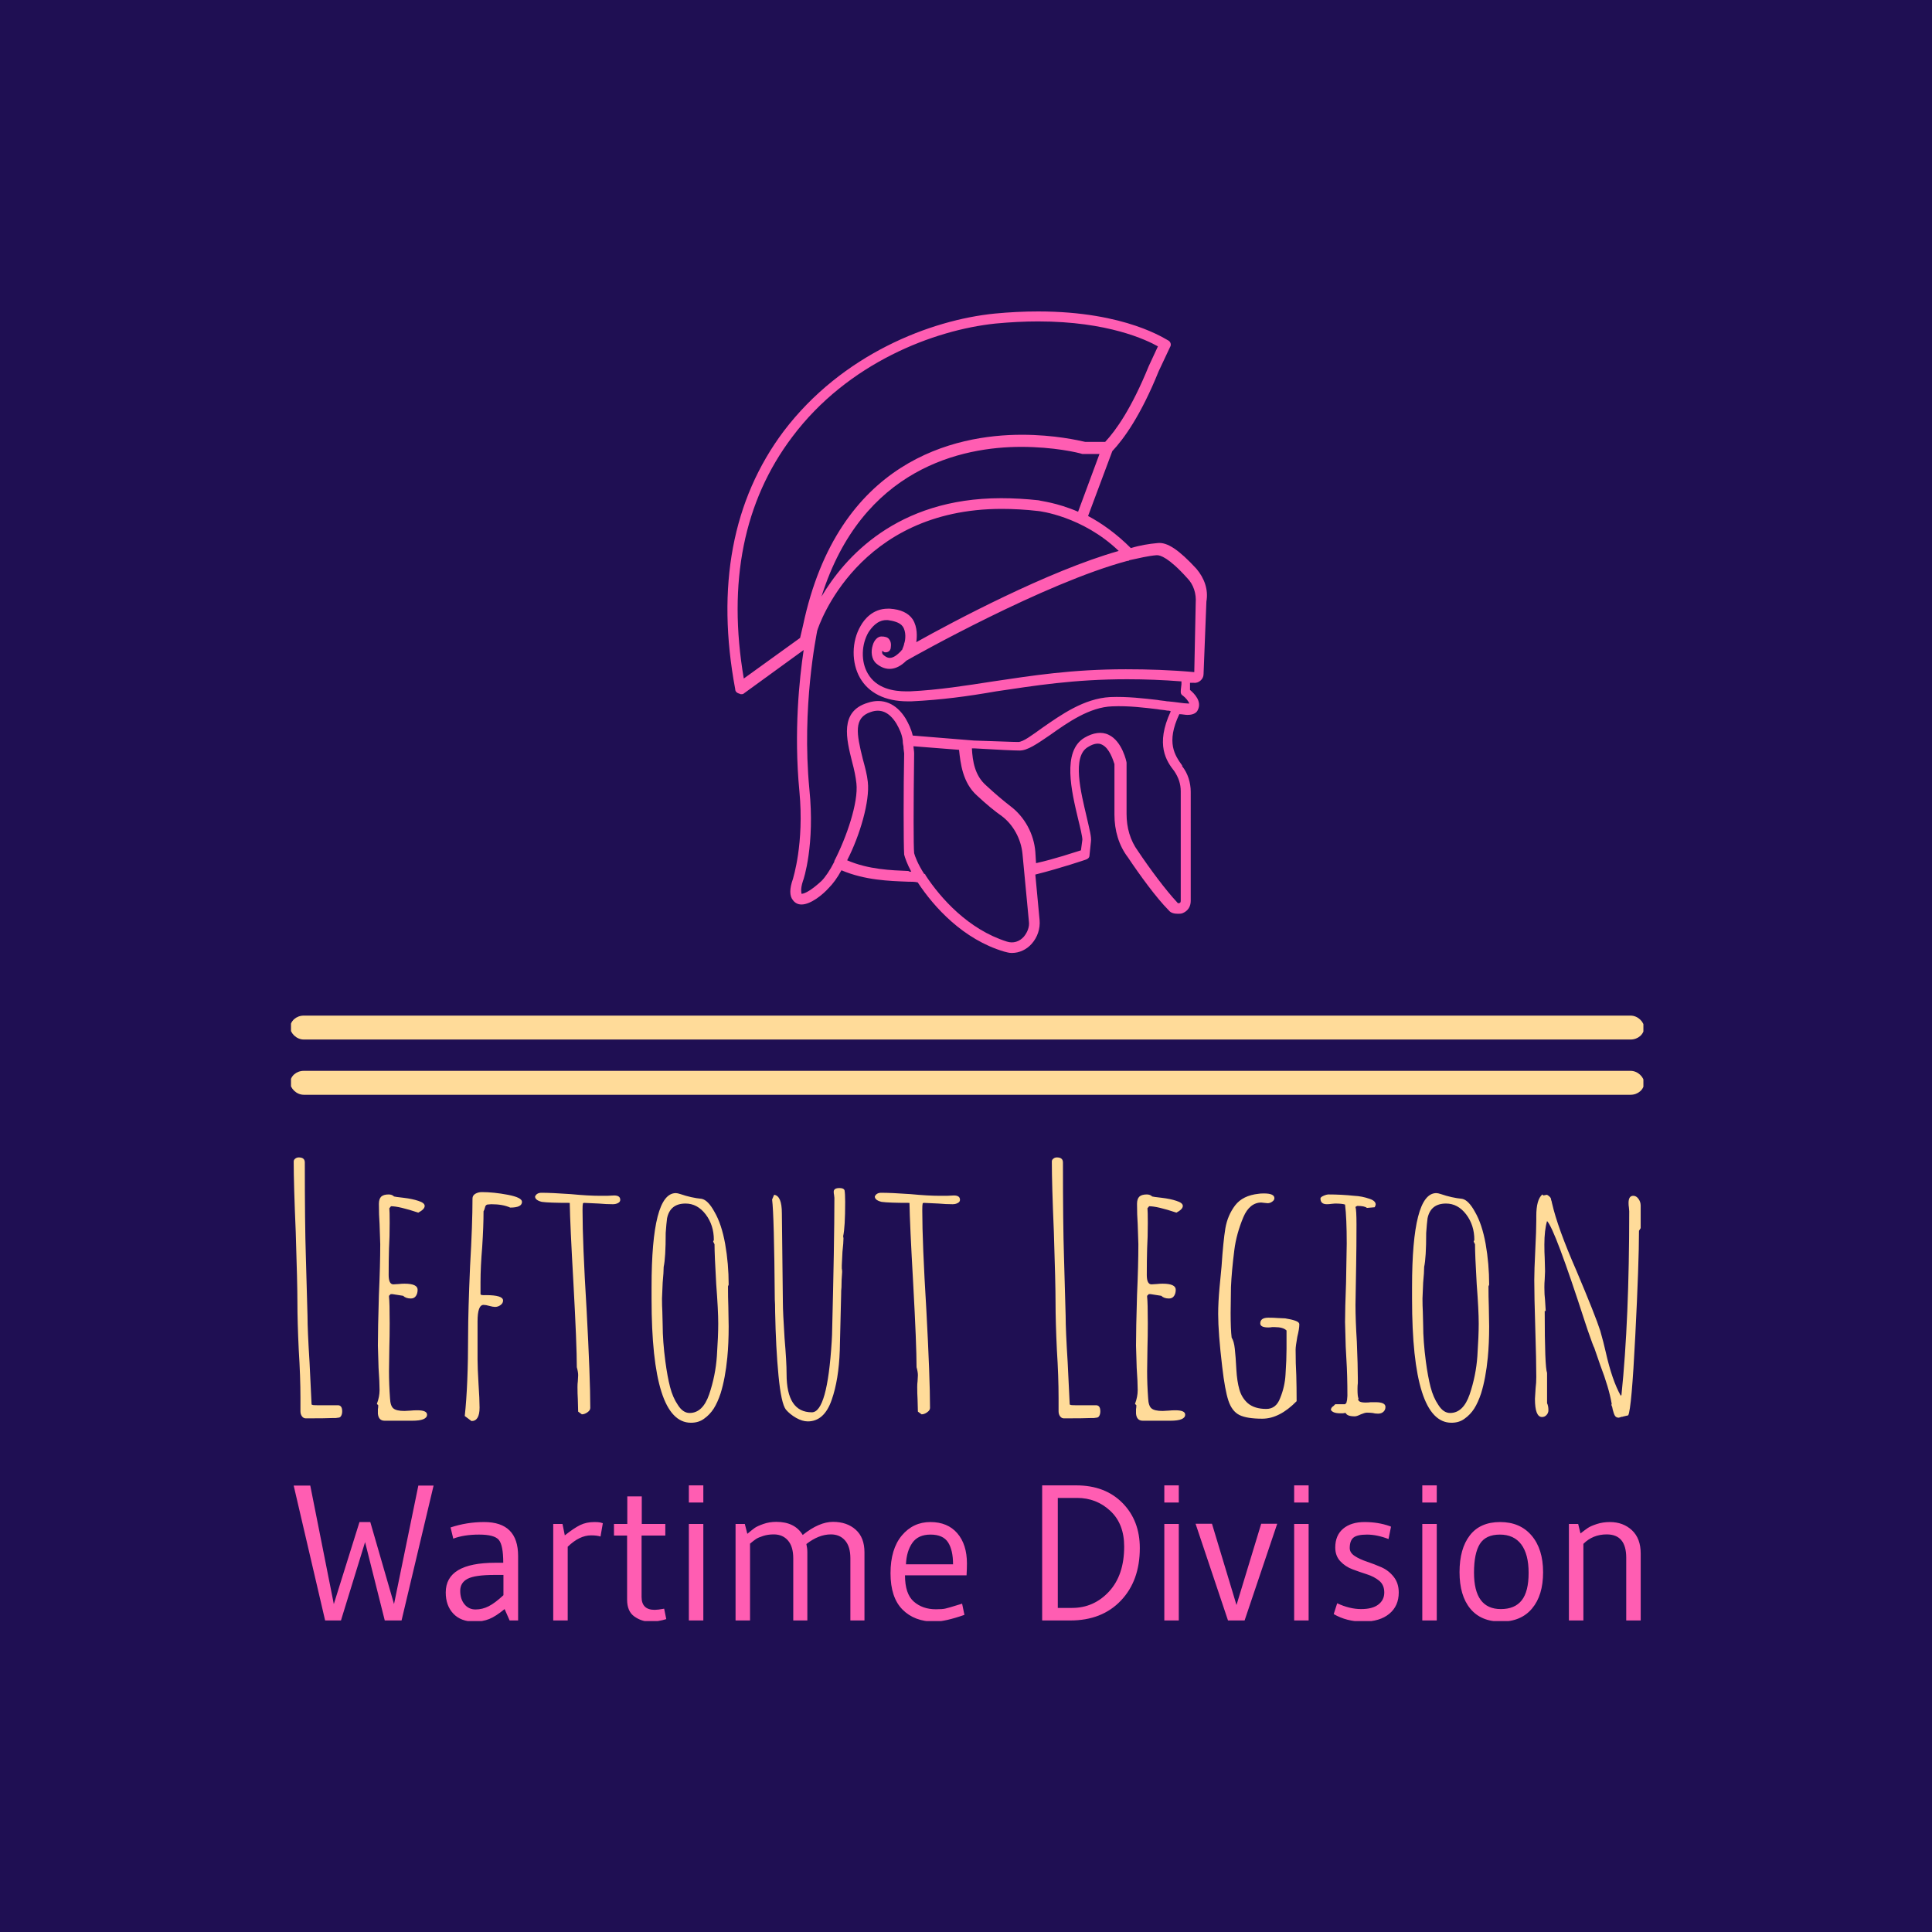 <svg xmlns="http://www.w3.org/2000/svg" version="1.1" xmlns:xlink="http://www.w3.org/1999/xlink" xmlns:svgjs="http://svgjs.dev/svgjs" width="1000" height="1000" viewBox="0 0 1000 1000"><rect width="1000" height="1000" fill="#1f0f53"></rect><g transform="matrix(0.7,0,0,0.7,150.617,161.474)"><svg viewBox="0 0 255 247" data-background-color="#1f0f53" preserveAspectRatio="xMidYMid meet" height="968" width="1000" xmlns="http://www.w3.org/2000/svg" xmlns:xlink="http://www.w3.org/1999/xlink"><g id="tight-bounds" transform="matrix(1,0,0,1,-0.225,-0.1)"><svg viewBox="0 0 255.449 247.2" height="247.2" width="255.449"><g><svg viewBox="0 0 397.498 384.661" height="247.2" width="255.449"><g><rect width="397.498" height="7.025" x="0" y="206.739" fill="#ffdb99" opacity="1" stroke-width="0" stroke="transparent" fill-opacity="1" class="rect-o$-0" data-fill-palette-color="primary" rx="1%" id="o$-0" data-palette-color="#ffdb99"></rect></g><g><rect width="397.498" height="7.025" x="0" y="222.959" fill="#ffdb99" opacity="1" stroke-width="0" stroke="transparent" fill-opacity="1" class="rect-o$-1" data-fill-palette-color="primary" rx="1%" id="o$-1" data-palette-color="#ffdb99"></rect></g><g transform="matrix(1,0,0,1,0.989,248.374)"><svg viewBox="0 0 395.52 136.287" height="136.287" width="395.52"><g id="textblocktransform"><svg viewBox="0 0 395.52 136.287" height="136.287" width="395.52" id="textblock"><g><svg viewBox="0 0 395.52 77.898" height="77.898" width="395.52"><g transform="matrix(1,0,0,1,0,0)"><svg width="395.52" viewBox="3.4 -38.45 200.02 39.4" height="77.898" data-palette-color="#ffdb99"><path d="M5.2 0.3Q4.85 0.3 4.63 0 4.4-0.3 4.4-0.75L4.4-0.75 4.4-1.55 4.4-2.75Q4.4-5.9 4.15-9.85L4.15-9.85Q3.95-14.05 3.95-16.95L3.95-16.95Q3.95-19.65 3.7-27.4L3.7-27.4Q3.4-34.4 3.4-37.85L3.4-37.85Q3.4-38.1 3.63-38.27 3.85-38.45 4.15-38.45L4.15-38.45Q5.05-38.45 5.05-37.7L5.05-37.7Q5.05-28.45 5.2-23.85L5.2-23.85 5.45-14.9Q5.45-12.8 5.75-8.05L5.75-8.05 6.05-1.85Q6.05-1.7 6.2-1.7L6.2-1.7Q6.25-1.65 6.85-1.65L6.85-1.65 9.95-1.65Q10.6-1.65 10.6-0.75L10.6-0.75Q10.6-0.35 10.45-0.08 10.3 0.2 10 0.2L10 0.2 9.65 0.25 9.25 0.25Q8.2 0.3 5.2 0.3L5.2 0.3ZM16.9 0.65Q16 0.65 15.9-0.4L15.9-0.4 15.9-1.05Q15.95-1.3 15.95-1.65L15.95-1.65 15.75-1.85Q16.15-2.9 16.15-3.9L16.15-3.9Q16.15-5.05 16-7.2L16-7.2 15.9-10.5Q15.9-13 16.05-18L16.05-18Q16.25-22.45 16.25-25.55L16.25-25.55 16.15-28.55Q16.05-29.9 16.05-31.55L16.05-31.55Q16.05-32.3 16.4-32.63 16.75-32.95 17.5-32.95L17.5-32.95Q18-32.95 18.3-32.65L18.3-32.65Q18.4-32.6 19.75-32.45L19.75-32.45Q21-32.3 21.9-32L21.9-32Q22.85-31.7 22.85-31.25L22.85-31.25Q22.85-30.75 21.9-30.25L21.9-30.25Q19.05-31.2 17.85-31.2L17.85-31.2 17.6-30.9Q17.65-30.45 17.65-28.75L17.65-28.75Q17.65-26.6 17.55-24.9L17.55-24.9Q17.5-23.15 17.5-21L17.5-21Q17.5-19.6 18.2-19.6L18.2-19.6 19-19.65Q19.4-19.7 19.85-19.7L19.85-19.7Q21.8-19.7 21.8-18.8L21.8-18.8Q21.8-18.25 21.55-17.88 21.3-17.5 20.8-17.5L20.8-17.5Q20.05-17.5 19.65-17.9L19.65-17.9 18.05-18.15 17.8-18.15 17.55-17.9 17.55-17.75Q17.65-16.9 17.65-13.8L17.65-13.8Q17.65-11.85 17.6-10.25L17.6-10.25 17.55-6.7Q17.55-4.75 17.7-2.7L17.7-2.7Q17.75-1.55 18.2-1.18 18.65-0.8 19.85-0.8L19.85-0.8 20.75-0.85Q21.2-0.9 21.75-0.9L21.75-0.9Q23.2-0.9 23.2-0.25L23.2-0.25Q23.2 0.65 21 0.65L21 0.65 16.9 0.65ZM29.8 0.7L28.8-0.05Q29.3-4.6 29.3-12.2L29.3-12.2Q29.3-15.55 29.59-22.3L29.59-22.3Q29.95-28.55 29.95-32.35L29.95-32.35Q29.95-32.8 30.37-33.05 30.8-33.3 31.34-33.3L31.34-33.3Q33.09-33.3 35.2-32.9 37.3-32.5 37.3-31.85L37.3-31.85Q37.3-31 35.55-31L35.55-31Q34.45-31.5 32.74-31.5L32.74-31.5 32.14-31.45Q32-31.4 31.92-31.3 31.84-31.2 31.8-31L31.8-31Q31.7-30.6 31.59-30.45L31.59-30.45Q31.59-28.2 31.39-25.15L31.39-25.15Q31.14-22.2 31.14-19.9L31.14-19.9 31.14-18.15Q31.14-17.95 31.95-18L31.95-18Q34.49-18 34.49-17.2L34.49-17.2Q34.49-16.8 34.12-16.53 33.74-16.25 33.3-16.25L33.3-16.25Q32.99-16.25 32.45-16.4L32.45-16.4Q31.95-16.55 31.59-16.55L31.59-16.55Q30.7-16.55 30.7-14.1L30.7-14.1 30.7-8.45Q30.7-7.25 30.84-4.9L30.84-4.9Q31-2.5 31-1.3L31-1.3Q31 0.7 29.8 0.7L29.8 0.7ZM46.19-0.3L45.64-0.7 45.59-2.55Q45.54-3.35 45.54-4.35L45.54-4.35Q45.54-4.85 45.59-5.2L45.59-5.2 45.64-6.1Q45.64-6.6 45.44-7.3L45.44-7.3Q45.44-10.65 44.94-19.75L44.94-19.75Q44.44-28.55 44.39-31.7L44.39-31.7Q41.29-31.7 40.24-31.85L40.24-31.85Q39.24-32.1 39.24-32.65L39.24-32.65Q39.49-33.2 40.19-33.2L40.19-33.2Q41.69-33.2 44.54-33L44.54-33Q47.14-32.75 48.89-32.75L48.89-32.75 49.94-32.75 50.99-32.8Q51.89-32.8 51.89-32.15L51.89-32.15Q51.89-31.85 51.57-31.68 51.24-31.5 50.79-31.5L50.79-31.5Q49.79-31.5 48.69-31.6L48.69-31.6 46.54-31.7Q46.34-31.7 46.34-31.55L46.34-31.55Q46.29-31.4 46.29-30.6L46.29-30.6Q46.29-25.75 46.89-15.9L46.89-15.9Q47.44-5.7 47.44-1.25L47.44-1.25Q47.44-0.9 47.02-0.6 46.59-0.3 46.19-0.3L46.19-0.3ZM62.39 0.95Q56.54 0.95 56.54-17.45L56.54-17.45 56.54-19.2Q56.54-33.15 60.14-33.15L60.14-33.15Q60.39-33.15 60.84-33L60.84-33Q62.44-32.45 63.99-32.3L63.99-32.3Q64.94-32.1 65.89-30.35L65.89-30.35Q66.94-28.55 67.47-25.6 67.99-22.65 67.99-19.55L67.99-19.55 67.89-19.3Q67.89-17.65 67.94-16.35L67.94-16.35 67.99-13.35Q67.99-10.8 67.79-8.75L67.79-8.75Q67.49-5.65 66.79-3.4L66.79-3.4Q66.34-2.05 65.77-1.15 65.19-0.25 64.34 0.35L64.34 0.35Q63.54 0.95 62.39 0.95L62.39 0.95ZM62.19-0.5Q64.14-0.5 65.09-3.25L65.09-3.25Q66.04-6.05 66.24-8.95L66.24-8.95Q66.44-11.95 66.44-13.75L66.44-13.75Q66.44-15.75 66.14-19.65L66.14-19.65Q65.89-24 65.89-25.55L65.89-25.55 65.69-25.95 65.79-26.2Q65.79-28.4 64.57-30 63.34-31.6 61.59-31.6L61.59-31.6Q59.29-31.6 58.84-29.4L58.84-29.4Q58.74-28.65 58.64-27.25L58.64-27.25Q58.64-23.55 58.34-22.2L58.34-22.2Q58.34-21.45 58.19-19.85L58.19-19.85 58.09-17.5Q58.09-16.4 58.14-15.55L58.14-15.55 58.19-13.55Q58.19-11.2 58.59-8.15L58.59-8.15Q58.89-5.9 59.29-4.35 59.69-2.8 60.44-1.7L60.44-1.7Q61.19-0.5 62.19-0.5L62.19-0.5ZM79.74 0.75Q78.94 0.75 78.01 0.23 77.09-0.3 76.49-1L76.49-1Q75.79-1.9 75.39-6.05 74.99-10.2 74.89-15.55L74.89-15.55Q74.89-16.75 74.84-17.35L74.84-17.35Q74.74-29.9 74.44-32.2L74.44-32.2 74.74-32.9Q75.89-32.75 75.89-30.15L75.89-30.15 76.04-16.9Q76.04-15.5 76.29-11.6L76.29-11.6Q76.59-8.1 76.59-6.3L76.59-6.3Q76.59-0.6 80.34-0.6L80.34-0.6Q82.64-0.6 83.29-11.1L83.29-11.1 83.34-12.1Q83.69-25.85 83.69-32.45L83.69-32.45 83.64-32.9Q83.59-33.1 83.59-33.35L83.59-33.35Q83.59-33.9 84.44-33.9L84.44-33.9Q85.04-33.9 85.19-33.6L85.19-33.6Q85.29-33.1 85.29-31.85L85.29-31.85Q85.29-28.05 84.99-26.75L84.99-26.75 85.04-26.45Q85.04-25.8 84.89-24.45L84.89-24.45 84.79-22.45 84.79-21.95Q84.84-21.75 84.84-21.45L84.84-21.45Q84.74-20.25 84.74-19.15L84.74-19.15Q84.69-18.8 84.69-18.05L84.69-18.05Q84.59-13.3 84.49-9.8L84.49-9.8Q84.34-5.45 83.29-2.45L83.29-2.45Q82.19 0.75 79.74 0.75L79.74 0.75ZM96.64-0.3L96.09-0.7 96.04-2.55Q95.99-3.35 95.99-4.35L95.99-4.35Q95.99-4.85 96.04-5.2L96.04-5.2 96.09-6.1Q96.09-6.6 95.89-7.3L95.89-7.3Q95.89-10.65 95.39-19.75L95.39-19.75Q94.89-28.55 94.84-31.7L94.84-31.7Q91.74-31.7 90.69-31.85L90.69-31.85Q89.69-32.1 89.69-32.65L89.69-32.65Q89.94-33.2 90.64-33.2L90.64-33.2Q92.14-33.2 94.99-33L94.99-33Q97.59-32.75 99.34-32.75L99.34-32.75 100.39-32.75 101.44-32.8Q102.34-32.8 102.34-32.15L102.34-32.15Q102.34-31.85 102.01-31.68 101.69-31.5 101.24-31.5L101.24-31.5Q100.24-31.5 99.14-31.6L99.14-31.6 96.99-31.7Q96.79-31.7 96.79-31.55L96.79-31.55Q96.74-31.4 96.74-30.6L96.74-30.6Q96.74-25.75 97.34-15.9L97.34-15.9Q97.89-5.7 97.89-1.25L97.89-1.25Q97.89-0.9 97.46-0.6 97.04-0.3 96.64-0.3L96.64-0.3ZM117.78 0.3Q117.43 0.3 117.21 0 116.98-0.3 116.98-0.75L116.98-0.75 116.98-1.55 116.98-2.75Q116.98-5.9 116.73-9.85L116.73-9.85Q116.53-14.05 116.53-16.95L116.53-16.95Q116.53-19.65 116.28-27.4L116.28-27.4Q115.98-34.4 115.98-37.85L115.98-37.85Q115.98-38.1 116.21-38.27 116.43-38.45 116.73-38.45L116.73-38.45Q117.63-38.45 117.63-37.7L117.63-37.7Q117.63-28.45 117.78-23.85L117.78-23.85 118.03-14.9Q118.03-12.8 118.33-8.05L118.33-8.05 118.63-1.85Q118.63-1.7 118.78-1.7L118.78-1.7Q118.83-1.65 119.43-1.65L119.43-1.65 122.53-1.65Q123.18-1.65 123.18-0.75L123.18-0.75Q123.18-0.35 123.03-0.08 122.88 0.2 122.58 0.2L122.58 0.2 122.23 0.25 121.83 0.25Q120.78 0.3 117.78 0.3L117.78 0.3ZM129.48 0.65Q128.58 0.65 128.48-0.4L128.48-0.4 128.48-1.05Q128.53-1.3 128.53-1.65L128.53-1.65 128.33-1.85Q128.73-2.9 128.73-3.9L128.73-3.9Q128.73-5.05 128.58-7.2L128.58-7.2 128.48-10.5Q128.48-13 128.63-18L128.63-18Q128.83-22.45 128.83-25.55L128.83-25.55 128.73-28.55Q128.63-29.9 128.63-31.55L128.63-31.55Q128.63-32.3 128.98-32.63 129.33-32.95 130.08-32.95L130.08-32.95Q130.58-32.95 130.88-32.65L130.88-32.65Q130.98-32.6 132.33-32.45L132.33-32.45Q133.58-32.3 134.48-32L134.48-32Q135.43-31.7 135.43-31.25L135.43-31.25Q135.43-30.75 134.48-30.25L134.48-30.25Q131.63-31.2 130.43-31.2L130.43-31.2 130.18-30.9Q130.23-30.45 130.23-28.75L130.23-28.75Q130.23-26.6 130.13-24.9L130.13-24.9Q130.08-23.15 130.08-21L130.08-21Q130.08-19.6 130.78-19.6L130.78-19.6 131.58-19.65Q131.98-19.7 132.43-19.7L132.43-19.7Q134.38-19.7 134.38-18.8L134.38-18.8Q134.38-18.25 134.13-17.88 133.88-17.5 133.38-17.5L133.38-17.5Q132.63-17.5 132.23-17.9L132.23-17.9 130.63-18.15 130.38-18.15 130.13-17.9 130.13-17.75Q130.23-16.9 130.23-13.8L130.23-13.8Q130.23-11.85 130.18-10.25L130.18-10.25 130.13-6.7Q130.13-4.75 130.28-2.7L130.28-2.7Q130.33-1.55 130.78-1.18 131.23-0.8 132.43-0.8L132.43-0.8 133.33-0.85Q133.78-0.9 134.33-0.9L134.33-0.9Q135.78-0.9 135.78-0.25L135.78-0.25Q135.78 0.65 133.58 0.65L133.58 0.65 129.48 0.65ZM147.23 0.35Q144.93 0.35 143.83-0.2 142.73-0.75 142.2-2.33 141.68-3.9 141.28-7.35L141.28-7.35Q140.68-12.4 140.68-15.2L140.68-15.2Q140.68-16.9 140.88-19.1L140.88-19.1 141.18-22.25Q141.43-26 141.75-27.93 142.08-29.85 143.2-31.33 144.33-32.8 146.68-33.05L146.68-33.05Q146.93-33.1 147.48-33.1L147.48-33.1Q149.03-33.1 149.03-32.4L149.03-32.4Q149.03-32.1 148.7-31.88 148.38-31.65 148.03-31.65L148.03-31.65 147.53-31.7 147.08-31.75Q146.23-31.75 145.55-31.2 144.88-30.65 144.43-29.6L144.43-29.6Q143.38-27.1 143.08-24.7L143.08-24.7Q142.68-21.55 142.58-19.2L142.58-19.2 142.53-15.35Q142.53-12.9 142.68-11.7L142.68-11.7Q143.03-11.15 143.15-10.03 143.28-8.9 143.38-6.95L143.38-6.95Q143.48-5.2 143.83-3.98 144.18-2.75 145.08-1.95L145.08-1.95Q146.08-1.1 147.83-1.1L147.83-1.1Q149.28-1.1 149.88-2.7L149.88-2.7Q150.58-4.4 150.68-6.2L150.68-6.2Q150.83-8.45 150.83-10L150.83-10 150.83-12.75Q150.33-13.25 149.08-13.25L149.08-13.25 148.68-13.25Q148.43-13.2 148.13-13.2L148.13-13.2Q146.93-13.2 146.93-13.8L146.93-13.8Q146.93-14.65 148.13-14.65L148.13-14.65Q148.98-14.65 149.53-14.6L149.53-14.6 150.63-14.55Q151.58-14.4 152.13-14.2L152.13-14.2Q152.73-14 152.73-13.65L152.73-13.65Q152.73-13 152.43-11.8L152.43-11.8Q152.18-10.4 152.18-9.9L152.18-9.9Q152.18-7.8 152.28-6.1L152.28-6.1Q152.33-4.35 152.33-2.25L152.33-2.25Q149.78 0.35 147.23 0.35L147.23 0.35ZM160.97 0Q159.82 0 159.62-0.5L159.62-0.5Q159.37-0.5 159.22-0.45L159.22-0.45 158.82-0.45Q157.72-0.45 157.42-0.95L157.42-0.95Q157.42-1.3 157.82-1.55L157.82-1.55 158.07-1.8 159.52-1.8 159.72-2 159.82-2.45 159.87-3.05Q159.87-6.1 159.72-8.5L159.72-8.5 159.62-10.35 159.52-14Q159.52-15.95 159.67-19.85L159.67-19.85 159.77-25.65Q159.77-29.45 159.52-31.45L159.52-31.45Q159.07-31.6 158.02-31.6L158.02-31.6 157.47-31.55Q157.17-31.5 156.82-31.5L156.82-31.5Q155.87-31.5 155.87-32.35L155.87-32.35Q155.87-32.55 156.32-32.75 156.77-32.95 157.07-32.95L157.07-32.95Q158.97-32.95 160.87-32.75L160.87-32.75Q162.02-32.7 163.17-32.3L163.17-32.3Q164.07-32 164.07-31.45L164.07-31.45Q164.07-31.35 163.92-31.05L163.92-31.05 162.77-30.95Q162.42-31.25 161.32-31.25L161.32-31.25 161.07-31.1Q161.22-30.65 161.22-28.45L161.22-28.45Q161.22-25.15 161.17-22.5L161.17-22.5 161.07-16.55Q161.07-14.3 161.27-11.1L161.27-11.1Q161.42-7.45 161.42-5.6L161.42-5.6 161.42-4.95Q161.37-4.6 161.37-4.05L161.37-4.05Q161.37-2.9 161.52-2.65L161.52-2.65 161.47-2.55Q161.47-2.05 162.57-2.05L162.57-2.05Q163.02-2.05 163.32-2.1L163.32-2.1 164.07-2.1Q165.52-2.1 165.52-1.4L165.52-1.4Q165.52-0.95 165.22-0.68 164.92-0.4 164.42-0.4L164.42-0.4Q163.97-0.4 163.62-0.5L163.62-0.5Q163.22-0.55 162.77-0.55L162.77-0.55Q162.47-0.55 161.87-0.3L161.87-0.3Q161.27 0 160.97 0L160.97 0ZM175.32 0.95Q169.47 0.95 169.47-17.45L169.47-17.45 169.47-19.2Q169.47-33.15 173.07-33.15L173.07-33.15Q173.32-33.15 173.77-33L173.77-33Q175.37-32.45 176.92-32.3L176.92-32.3Q177.87-32.1 178.82-30.35L178.82-30.35Q179.87-28.55 180.4-25.6 180.92-22.65 180.92-19.55L180.92-19.55 180.82-19.3Q180.82-17.65 180.87-16.35L180.87-16.35 180.92-13.35Q180.92-10.8 180.72-8.75L180.72-8.75Q180.42-5.65 179.72-3.4L179.72-3.4Q179.27-2.05 178.7-1.15 178.12-0.25 177.27 0.35L177.27 0.35Q176.47 0.95 175.32 0.95L175.32 0.95ZM175.12-0.5Q177.07-0.5 178.02-3.25L178.02-3.25Q178.97-6.05 179.17-8.95L179.17-8.95Q179.37-11.95 179.37-13.75L179.37-13.75Q179.37-15.75 179.07-19.65L179.07-19.65Q178.82-24 178.82-25.55L178.82-25.55 178.62-25.95 178.72-26.2Q178.72-28.4 177.5-30 176.27-31.6 174.52-31.6L174.52-31.6Q172.22-31.6 171.77-29.4L171.77-29.4Q171.67-28.65 171.57-27.25L171.57-27.25Q171.57-23.55 171.27-22.2L171.27-22.2Q171.27-21.45 171.12-19.85L171.12-19.85 171.02-17.5Q171.02-16.4 171.07-15.55L171.07-15.55 171.12-13.55Q171.12-11.2 171.52-8.15L171.52-8.15Q171.82-5.9 172.22-4.35 172.62-2.8 173.37-1.7L173.37-1.7Q174.12-0.5 175.12-0.5L175.12-0.5ZM200.17 0.2Q199.77 0.2 199.59-0.1 199.42-0.4 199.27-1L199.27-1Q199.22-1.4 199.07-1.7L199.07-1.7 199.12-1.85Q198.72-4.2 197.42-7.6L197.42-7.6 196.52-10.2Q196.42-10.3 195.57-12.75L195.57-12.75 195.17-13.95Q190.67-27.85 189.52-29L189.52-29Q189.12-27.65 189.12-25.5L189.12-25.5Q189.12-24.35 189.17-23.5L189.17-23.5 189.22-21.55 189.17-20.35Q189.12-19.8 189.12-19.15L189.12-19.15Q189.12-18.05 189.22-17.25L189.22-17.25Q189.32-15.65 189.32-15.65L189.32-15.65 189.17-15.65Q189.17-7.3 189.52-6.45L189.52-6.45 189.52-1.95Q189.72-1.55 189.72-0.9L189.72-0.9Q189.72-0.5 189.44-0.2 189.17 0.1 188.77 0.1L188.77 0.1Q187.72 0.1 187.72-2.6L187.72-2.6 187.82-4.2Q187.92-4.95 187.92-5.85L187.92-5.85Q187.92-8.25 187.77-13.05L187.77-13.05Q187.62-17.85 187.62-20.25L187.62-20.25Q187.62-21.7 187.77-24.7L187.77-24.7Q187.92-27.65 187.92-29.1L187.92-29.1 187.92-29.75Q187.92-32.2 188.82-32.95L188.82-32.95 188.97-32.8 189.47-32.9Q189.67-32.85 189.92-32.6L189.92-32.6Q190.12-32.4 190.12-32.15L190.12-32.15 190.22-31.85Q190.22-31.75 190.24-31.68 190.27-31.6 190.27-31.6L190.27-31.6Q191.07-28.05 193.87-21.65L193.87-21.65Q196.72-14.9 197.42-12.7L197.42-12.7Q197.92-10.95 198.22-9.6L198.22-9.6Q199.17-5.35 200.47-3.05L200.47-3.05 200.57-3.2Q201.72-14.3 201.72-30.45L201.72-30.45 201.67-31.05Q201.62-31.3 201.62-31.7L201.62-31.7Q201.62-32.75 202.32-32.75L202.32-32.75Q202.77-32.75 203.09-32.3 203.42-31.85 203.42-31.3L203.42-31.3 203.42-27.95 203.17-27.55Q203.17-22.8 202.62-11.95 202.07-1.1 201.57-0.15L201.57-0.15 200.72 0.05 200.72 0.1 200.67 0.05 200.17 0.2Z" opacity="1" transform="matrix(1,0,0,1,0,0)" fill="#ffdb99" class="undefined-text-0" data-fill-palette-color="primary" id="text-0"></path></svg></g></svg></g><g transform="matrix(1,0,0,1,0,96.288)"><svg viewBox="0 0 395.52 40" height="40" width="395.52"><g transform="matrix(1,0,0,1,0,0)"><svg width="395.52" viewBox="0.65 -35 349.01 35.3" height="40" data-palette-color="#ff5db2"><path d="M32.95-34.95L36.9-34.95 28.6 0 24.25 0 19.15-20.3 12.9 0 8.8 0 0.65-34.95 4.95-34.95 11.05-4.25 17.7-25.5 20.5-25.5 26.65-4.25 32.95-34.95ZM52.9-14.95L52.9-14.95 54.95-14.95Q54.95-19.5 53.8-20.88 52.65-22.25 48.7-22.25 44.75-22.25 42-21.2L42-21.2 41.3-24.1Q45.5-25.5 50-25.5L50-25.5Q58.8-25.5 58.8-16.7L58.8-16.7 58.8 0 56.6 0 55.3-2.95Q53-1.05 51.32-0.38 49.65 0.3 47.45 0.3L47.45 0.3Q43.95 0.3 42-1.78 40.05-3.85 40.05-7.25L40.05-7.25Q40.05-14.95 52.9-14.95ZM55-6.55L55-11.8 52.75-11.8Q47.65-11.8 45.72-10.8 43.8-9.8 43.8-7.68 43.8-5.55 44.9-4.2 46-2.85 47.77-2.85 49.55-2.85 51.17-3.68 52.8-4.5 55-6.55L55-6.55ZM71.65-19.1L71.65-19.1 71.65 0 67.9 0 67.9-25 70.3-25 70.9-22.05Q73.3-23.95 74.9-24.73 76.5-25.5 78.55-25.5L78.55-25.5Q79.55-25.5 80.05-25.4L80.05-25.4 80.75-25.2 80.15-21.75Q79.25-22.05 77.7-22.05L77.7-22.05Q74.7-22.05 71.65-19.1ZM87.04-5.4L87.04-5.4 87.04-22 83.64-22 83.64-25 87.09-25 87.09-32.15 90.84-32.15 90.84-25 96.94-25 96.94-22 90.79-22 90.79-6.1Q90.79-2.75 94.19-2.75L94.19-2.75Q94.99-2.75 96.64-3.05L96.64-3.05 97.19-0.35Q95.14 0.3 92.97 0.3 90.79 0.3 88.92-1.03 87.04-2.35 87.04-5.4ZM106.79 0L103.04 0 103.04-25 106.79-25 106.79 0ZM103.04-35L106.79-35 106.79-30.55 103.04-30.55 103.04-35ZM125.69-25.55L125.69-25.55Q130.49-25.55 132.54-22.15L132.54-22.15Q136.79-25.55 140.39-25.55 143.99-25.55 146.26-23.53 148.54-21.5 148.54-17.65L148.54-17.65 148.54 0 144.89 0 144.89-16.1Q144.89-19.15 143.51-20.73 142.14-22.3 139.84-22.3L139.84-22.3Q136.69-22.3 133.49-19.8L133.49-19.8Q133.74-18.7 133.74-17.65L133.74-17.65 133.74 0 130.09 0 130.09-16.1Q130.09-19.15 128.71-20.73 127.34-22.3 125.04-22.3L125.04-22.3Q123.54-22.3 122.29-21.9 121.04-21.5 120.44-21.1 119.84-20.7 118.89-19.9L118.89-19.9 118.89 0 115.14 0 115.14-25 117.54-25 118.19-22.45Q119.44-23.5 120.11-23.98 120.79-24.45 122.34-25 123.89-25.55 125.69-25.55ZM174.99-11.7L174.99-11.7 159.04-11.7Q159.04-6.9 161.31-4.9 163.59-2.9 167.04-2.9L167.04-2.9Q168.79-2.9 169.49-3.08 170.19-3.25 170.81-3.43 171.44-3.6 171.69-3.7L171.69-3.7Q172.94-4.05 173.84-4.35L173.84-4.35 174.44-1.45Q169.44 0.3 166.64 0.3L166.64 0.3Q161.49 0.3 158.39-2.83 155.29-5.95 155.29-12.23 155.29-18.5 158.21-22 161.14-25.5 165.61-25.5 170.09-25.5 172.59-22.6 175.09-19.7 175.09-14.75L175.09-14.75Q175.09-13.4 174.99-11.7ZM159.29-14.55L159.29-14.55 171.49-14.55Q171.49-18.25 170.19-20.25 168.89-22.25 165.66-22.25 162.44-22.25 160.94-20.1 159.44-17.95 159.29-14.55ZM219.88-18.75L219.88-18.75Q219.88-10.3 214.98-5.15 210.08 0 201.88 0L201.88 0 194.58 0 194.58-35 203.43-35Q210.88-35 215.38-30.45 219.88-25.9 219.88-18.75ZM215.83-19.15L215.83-19.15Q215.83-25.05 212.23-28.4 208.63-31.75 203.63-31.75L203.63-31.75 198.63-31.75 198.63-3.25 202.33-3.25Q207.98-3.25 211.91-7.5 215.83-11.75 215.83-19.15ZM229.98 0L226.23 0 226.23-25 229.98-25 229.98 0ZM226.23-35L229.98-35 229.98-30.55 226.23-30.55 226.23-35ZM251.33-25.05L255.48-25.05 247.03 0 242.73 0 234.33-25.05 238.58-25.05 244.93-4 251.33-25.05ZM263.62 0L259.87 0 259.87-25 263.62-25 263.62 0ZM259.87-35L263.62-35 263.62-30.55 259.87-30.55 259.87-35ZM270.12-1.65L271.02-4.45Q274.27-2.95 277.22-2.95 280.17-2.95 281.69-4.13 283.22-5.3 283.22-7.25 283.22-9.2 281.92-10.28 280.62-11.35 278.75-11.95 276.87-12.55 275-13.25 273.12-13.95 271.82-15.35 270.52-16.75 270.52-18.9L270.52-18.9Q270.52-22.05 272.57-23.78 274.62-25.5 278.12-25.5 281.62-25.5 284.62-24.45L284.62-24.45 284.97-24.3 284.32-21.1Q281.32-22.25 278.75-22.25 276.17-22.25 275.22-21.45 274.27-20.65 274.27-18.75L274.27-18.75Q274.27-17.55 275.57-16.7 276.87-15.85 278.75-15.23 280.62-14.6 282.5-13.78 284.37-12.95 285.67-11.3 286.97-9.65 286.97-7.25L286.97-7.25Q286.97-3.75 284.52-1.73 282.07 0.3 277.77 0.3 273.47 0.3 270.12-1.65L270.12-1.65ZM296.82 0L293.07 0 293.07-25 296.82-25 296.82 0ZM293.07-35L296.82-35 296.82-30.55 293.07-30.55 293.07-35ZM320.62-12.33Q320.62-17.15 318.72-19.7 316.81-22.25 313.17-22.25 309.51-22.25 307.99-19.83 306.47-17.4 306.47-12.4L306.47-12.4Q306.47-2.95 313.42-2.95L313.42-2.95Q317.06-2.95 318.84-5.23 320.62-7.5 320.62-12.33ZM321.51-3.1Q318.67 0.3 313.47 0.3 308.26 0.3 305.49-3.08 302.72-6.45 302.72-12.53 302.72-18.6 305.39-22.05 308.06-25.5 313.24-25.5 318.42-25.5 321.39-22 324.37-18.5 324.37-12.5 324.37-6.5 321.51-3.1ZM334.81-19.85L334.81-19.85 334.81 0 331.06 0 331.06-25 333.46-25 334.06-22.55Q335.21-23.45 335.94-23.95 336.66-24.45 338.26-24.98 339.86-25.5 341.66-25.5L341.66-25.5Q345.11-25.5 347.39-23.38 349.66-21.25 349.66-17.35L349.66-17.35 349.66 0 345.91 0 345.91-16.25Q345.91-22.3 340.86-22.3L340.86-22.3Q337.26-22.3 334.81-19.85Z" opacity="1" transform="matrix(1,0,0,1,0,0)" fill="#ff5db2" class="undefined-text-1" data-fill-palette-color="secondary" id="text-1"></path></svg></g></svg></g></svg></g></svg></g><g transform="matrix(1,0,0,1,128.356,0)"><svg viewBox="0 0 140.786 188.349" height="188.349" width="140.786"><g><svg xmlns="http://www.w3.org/2000/svg" xmlns:xlink="http://www.w3.org/1999/xlink" version="1.1" x="0" y="0" viewBox="16.305 5 67.272 90" enable-background="new 0 0 100 100" xml:space="preserve" height="188.349" width="140.786" class="icon-icon-0" data-fill-palette-color="accent" id="icon-0"><path d="M82.1 41.1c-2.4-2.6-4.1-3.8-5.5-3.6-1.1 0.1-2.4 0.3-3.7 0.7-2-2-4.1-3.5-6-4.5l3.4-9.1c1.6-1.7 4-5 6.5-11.2l1.6-3.4c0.2-0.3 0.1-0.7-0.2-0.9C77.9 9 72.3 5 59.9 5c-2 0-4 0.1-6.1 0.3C44.8 6.2 32.4 11 24.2 21.8 17 31.4 14.7 43.6 17.4 58c0 0.3 0.2 0.5 0.5 0.6 0.1 0 0.2 0.1 0.3 0.1 0.2 0 0.3 0 0.4-0.1l8.4-6.1c-0.6 4-1.4 11.5-0.6 19.8 0.7 7.4-0.9 12.2-0.9 12.3C25 86 25 87 25.5 87.6c0.3 0.4 0.7 0.6 1.2 0.6 1.3 0 3-1.4 3.8-2.3 0.6-0.6 1.2-1.4 1.8-2.5 3.3 1.4 6.7 1.5 9.3 1.6 0.5 0 1 0 1.4 0.1 2.3 3.5 6.4 8 12.1 9.7 0.4 0.1 0.7 0.2 1.1 0.2 1.1 0 2.1-0.5 2.8-1.3 0.8-0.9 1.2-2.1 1.1-3.3L59.5 84c3.6-0.9 7.1-2.1 7.1-2.1 0.3-0.1 0.5-0.3 0.5-0.6l0.2-1.9c0.1-0.7-0.2-1.7-0.6-3.5-0.8-3.4-2.1-8.5 0.2-9.8 0.8-0.5 1.5-0.6 2-0.3 1 0.5 1.5 2.1 1.7 2.7v7.1c0 2.2 0.6 4.3 1.9 6 1.6 2.4 4 5.7 5.7 7.4 0.3 0.4 0.8 0.5 1.3 0.5 0.2 0 0.5 0 0.7-0.1 0.7-0.3 1.1-0.9 1.1-1.7V72.4c0-1.3-0.4-2.6-1.2-3.6l0-0.1c-1-1.4-2.3-3.2-0.4-7.2 0.4 0 0.8 0.1 1.1 0.1 0.3 0 1.2 0 1.5-0.7 0.6-1.2-0.5-2.3-1.1-2.8 0-0.2 0-0.5 0-0.7 0-0.1 0-0.2 0-0.3 0.2 0 0.3 0 0.5 0 0.7 0.1 1.4-0.5 1.4-1.2l0.4-10.2C83.8 44 83.2 42.4 82.1 41.1zM60 31.5c-1.8-0.2-3.6-0.3-5.3-0.3C40 31.2 32.7 39.6 29.5 45c5.7-18.1 19.8-21 28-21 4.6 0 8 0.8 8.6 1 0.1 0 0.1 0 0.2 0h2.2l-3 8.1C62.5 31.8 60.2 31.6 60 31.5zM26.5 50.8l-7.9 5.7c-2.3-13.5 0-24.9 6.8-33.9 7.8-10.4 19.9-15 28.5-15.9 2.1-0.2 4.1-0.3 6-0.3 9.8 0 15.2 2.6 16.8 3.5l-1.3 2.8c-2.4 5.9-4.6 9-6.1 10.6h-2.8c-0.9-0.2-4.3-1-8.9-1-9.3 0-25.8 3.5-30.7 26.8L26.5 50.8zM41.7 83.5c-2.4-0.1-5.6-0.2-8.6-1.5 1.8-3.5 3.2-8.3 2.9-11-0.1-1-0.4-2.1-0.7-3.2-0.9-3.6-1.3-5.8 1.1-6.6 1.4-0.5 2.6 0 3.6 1.6 0.4 0.7 0.8 1.5 0.9 2.4 0 0.1 0 0.4 0.1 0.8 0 0.4 0.1 0.9 0.1 1-0.1 4.7-0.1 12.7 0 14.2 0.1 0.4 0.4 1.3 1 2.4C41.9 83.6 41.8 83.6 41.7 83.5zM57.9 92.7c-0.6 0.7-1.5 1-2.4 0.7-5.4-1.7-9.3-6.1-11.4-9.3 0-0.1-0.1-0.2-0.2-0.2-0.9-1.4-1.3-2.5-1.4-2.9-0.1-1-0.1-6.3 0-14 0-0.1 0-0.2-0.1-1l6.4 0.5c0.2 1.9 0.5 4.6 2.5 6.4 1.4 1.3 2.5 2.2 3.5 2.9 1.6 1.2 2.7 3.2 2.9 5.3l0.9 9.5C58.7 91.3 58.4 92.1 57.9 92.7zM79 69.5L79 69.5c0.6 0.9 0.9 1.8 0.9 2.8v15.4c0 0.2-0.1 0.3-0.2 0.3-0.1 0-0.2 0.1-0.3-0.1-1.6-1.7-3.9-4.8-5.5-7.2-1.1-1.5-1.6-3.3-1.6-5.2v-7.1c0 0 0-0.1 0-0.1 0-0.1-0.6-3-2.5-3.9-1-0.5-2.2-0.3-3.4 0.4-3.2 1.9-1.8 7.6-0.9 11.4 0.3 1.2 0.6 2.5 0.6 2.9l-0.2 1.5c-1 0.3-3.6 1.2-6.3 1.8l-0.1-1.6c-0.2-2.5-1.5-4.9-3.5-6.4-0.9-0.7-2-1.6-3.4-2.9-1.6-1.4-1.9-3.4-2-5.2l0.4 0c3.4 0.2 5.5 0.3 6.3 0.3 1.1 0 2.4-0.9 4.3-2.2 2.4-1.7 5.5-3.9 8.7-4 2.3-0.1 4.6 0.2 6.3 0.4 0.5 0.1 1 0.1 1.4 0.2l0.1 0c0.1 0 0.2 0 0.4 0.1C76.3 65.8 77.9 68.1 79 69.5zM79.9 58.4c0 0.2 0.1 0.4 0.3 0.5 0.4 0.3 0.8 0.8 0.9 1.1-0.1 0-0.1 0-0.2 0-0.6 0-1.6-0.2-2.8-0.3l-0.1 0c-0.5-0.1-0.9-0.1-1.4-0.2-1.8-0.2-4.2-0.5-6.6-0.4-3.7 0.2-6.9 2.5-9.5 4.3-1.4 1-2.7 2-3.4 2-0.8 0-2.9-0.1-6.2-0.2l-8.6-0.7c-0.2-0.9-0.6-1.7-1-2.4-1.3-2.1-3.2-2.9-5.3-2.2C32 61.1 33 65 33.8 68.2c0.3 1.1 0.5 2.1 0.6 3 0.3 2.7-1.4 7.6-3.1 10.9 0 0 0 0 0 0.1 0 0 0 0 0 0-0.6 1.2-1.3 2.2-1.8 2.7-1.3 1.2-2.3 1.8-2.8 1.8 0-0.1-0.2-0.6 0.2-1.8 0.1-0.2 1.7-5.1 0.9-12.9-1.1-11.5 1-21.6 1.1-22.2 0.2-0.7 5.7-17.1 25.9-17.1 1.6 0 3.4 0.1 5.1 0.3 0.1 0 6.2 0.7 11.3 5.6-9.9 2.8-23.4 10-28.4 12.8 0.1-0.7 0.2-2.1-0.5-3.2-0.6-0.9-1.7-1.4-3.2-1.5-0.1 0-0.2 0-0.3 0-2.1 0-3.3 1.5-3.8 2.4-1.3 2.2-1.3 5.2-0.1 7.3 1.2 2.1 3.5 3.3 6.7 3.3 0.2 0 0.4 0 0.5 0 4.2-0.2 7.9-0.7 11.9-1.4 5.4-0.8 10.9-1.7 18.4-1.7 2.5 0 5 0.1 7.6 0.3 0 0.1 0 0.3 0 0.4C79.9 58 79.9 58.3 79.9 58.4zM81.8 55.6c-3.3-0.3-6.5-0.4-9.6-0.4-7.6 0-13.2 0.9-18.6 1.7-3.9 0.6-7.6 1.2-11.7 1.4-0.2 0-0.3 0-0.5 0-1.8 0-4.2-0.4-5.4-2.5-1-1.7-0.9-4.1 0.1-5.8 0.4-0.6 1.2-1.7 2.5-1.7 0.1 0 0.1 0 0.2 0 0.7 0.1 1.7 0.3 2.1 0.9 0.5 0.7 0.4 1.9 0.2 2.4 0 0.2-0.2 0.6-0.3 0.9 0 0-0.1 0-0.1 0.1-0.1 0.1-0.1 0.1-0.2 0.2 0 0 0 0 0 0-1.3 1.3-1.9 0.7-2.3 0.4 0 0-0.1-0.1-0.1-0.1-0.1-0.1-0.1-0.3-0.1-0.5 0.1 0.1 0.2 0.1 0.3 0.2 0.4 0.1 0.8-0.1 0.9-0.5 0-0.1 0.2-0.8-0.2-1.3-0.2-0.3-0.6-0.4-1.1-0.4-0.5 0-1 0.5-1.2 1.2-0.3 0.9-0.2 2 0.5 2.6l0 0c1.3 1.1 2.8 1 4.2-0.4 1.2-0.7 19.4-10.9 31-14 0.1 0 0.2 0 0.3-0.1 1.4-0.3 2.6-0.6 3.8-0.7 0 0 0 0 0.1 0 0.4 0 1.6 0.3 4.2 3.2 0.9 0.9 1.3 2.2 1.2 3.5L81.8 55.6z" fill="#ff5db2" data-fill-palette-color="accent"></path></svg></g></svg></g><g></g></svg></g><defs></defs></svg><rect width="255.449" height="247.2" fill="none" stroke="none" visibility="hidden"></rect></g></svg></g></svg>